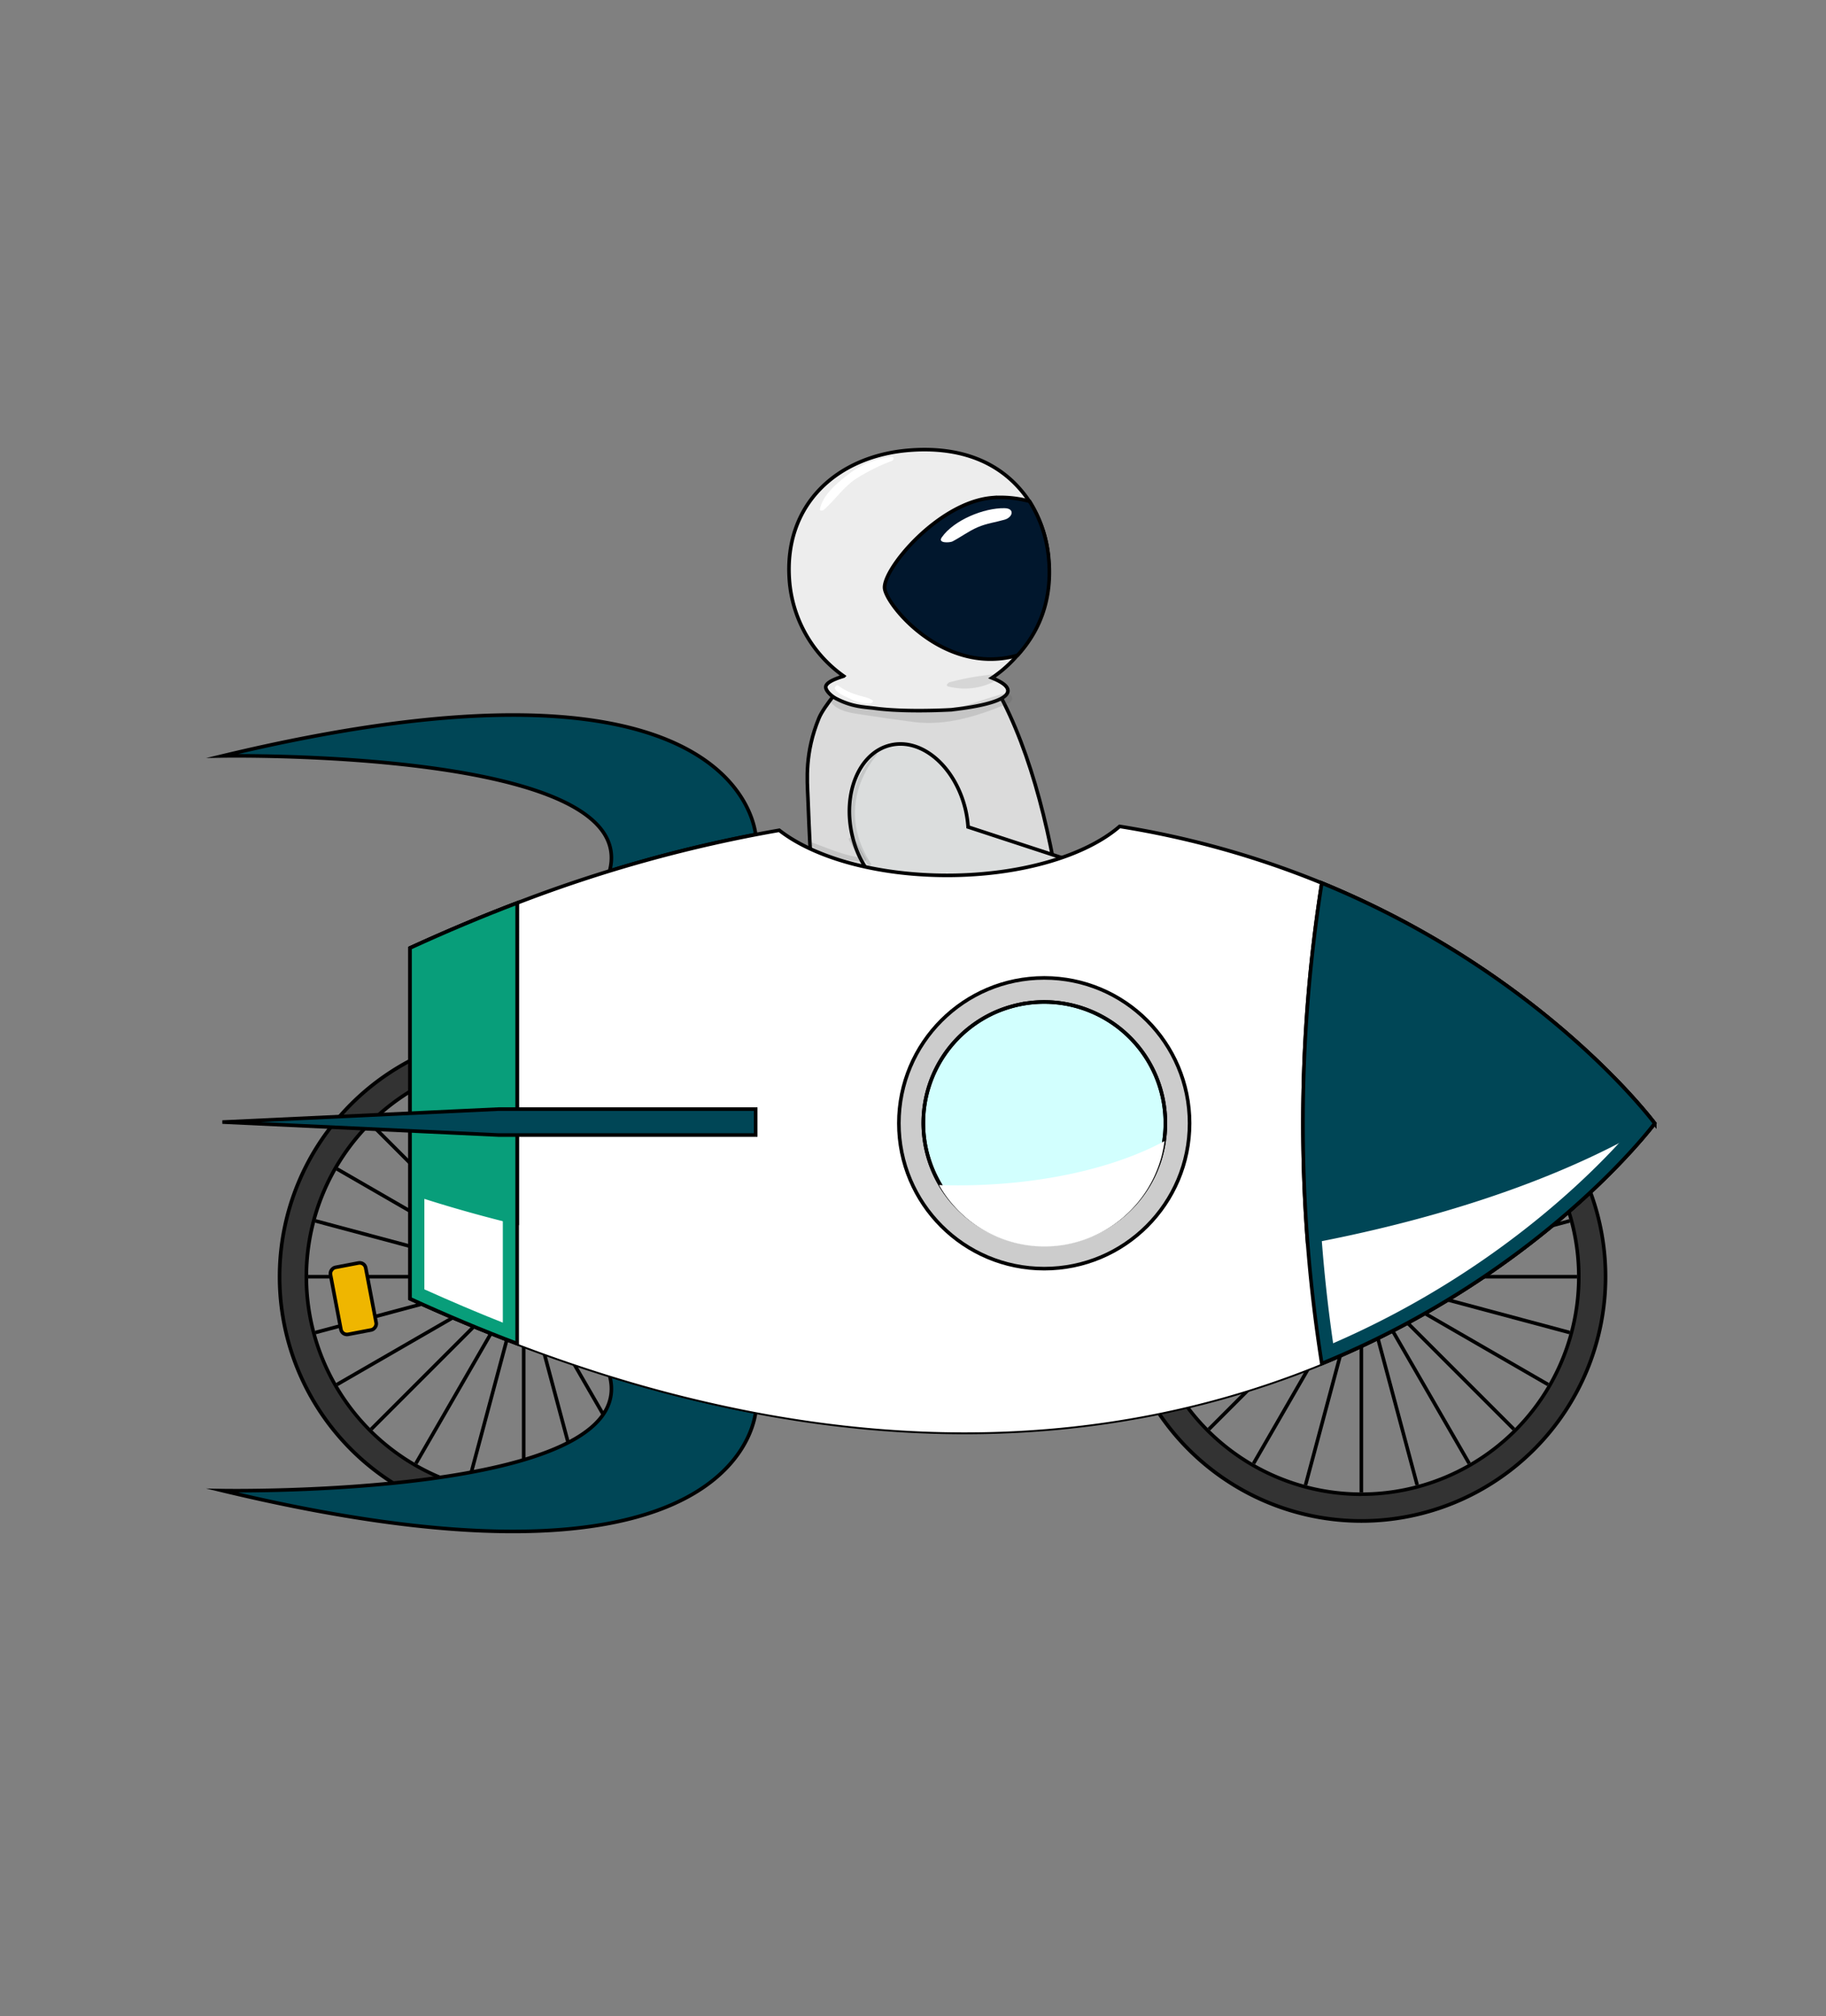 <svg xmlns="http://www.w3.org/2000/svg" viewBox="0 0 509 562"><rect x="0" y="0" width="509" height="562" fill="#808080" stroke="none"/><defs><style>.cls-1{isolation:isolate;}.cls-2{fill:#dbdbdb;}.cls-11,.cls-12,.cls-13,.cls-14,.cls-15,.cls-16,.cls-2,.cls-3,.cls-4,.cls-5,.cls-6{stroke:#000;stroke-miterlimit:10;}.cls-3{fill:#dbdddd;}.cls-4{fill:none;}.cls-5{fill:#ededed;}.cls-6{fill:#01172d;}.cls-13,.cls-17,.cls-7{fill:#fff;}.cls-8{opacity:0.14;}.cls-9{fill:#4c4c4c;}.cls-10{fill:#333;}.cls-11{fill:#efb600;}.cls-12,.cls-19{fill:#004656;}.cls-14{fill:#ccc;}.cls-15{fill:#d2fffe;}.cls-16,.cls-18{fill:#089e7a;}.cls-17{mix-blend-mode:soft-light;}.cls-20{opacity:0.15;}</style></defs><title>Artboard 6</title><g class="cls-1"><g id="Layer_7" data-name="Layer 7"><path class="cls-2" d="M236.77,188.59c-1.39,1.7-7.06,8.13-8.48,11.57-4,9.69-3.28,17.29-3.09,22,.39,9.64.8,22.1,2.32,31.23,1.62,9.75,3.31.8,4.62,6.55,3.94,17.28,46.09,32.1,65.93,15.81,5-4.13-1.15-14.63-1.55-17.74-3.08-23.9-8.86-48.19-18.5-65.53C278,192.45,240.66,187,236.77,188.59Z"/><path class="cls-3" d="M314.77,250.14l-4.57,13.92a4.63,4.63,0,0,1-5.84,2.95l-48.3-15.86-8.83-2.9a21.8,21.8,0,0,1-4.64-4.53,28.44,28.44,0,0,1-5-10.71c-2.83-11.9,1.92-23.24,10.62-25.31s18,5.9,20.89,17.81a30.7,30.7,0,0,1,.76,5l42,13.78A4.65,4.65,0,0,1,314.77,250.14Z"/><line class="cls-4" x1="256.06" y1="251.15" x2="247.23" y2="248.25"/><path class="cls-5" d="M242.59,243.72a21.8,21.8,0,0,0,4.64,4.53"/><path class="cls-5" d="M279.32,186.86c-.9.74-1.85,1.45-2.82,2.1,2.48,1,4.45,2.17,4.45,3.57,0,3.77-14.51,5.11-15.65,5.31,0,0-12.53.76-21.21-.38-3.17-.42-6.32-.34-10.91-2.68-1.66-.85-3-2.33-3-3.25,0-1.35,2.81-2.39,5-3.07a36,36,0,0,1-15.13-26.68c-1.62-21.28,13.43-34.7,33.38-36.28,13.94-1.11,26,3,33.48,14.2a34.22,34.22,0,0,1,5.39,16.35A36.22,36.22,0,0,1,279.32,186.86Z"/><path class="cls-6" d="M292.37,156.05c1,12.23-3.38,20.76-8.72,26.6-20.42,5.87-36.69-14-37.07-18.72-.42-5.38,15.07-24,30.1-25.2a30.61,30.61,0,0,1,10.3,1A36.15,36.15,0,0,1,292.37,156.05Z"/><path class="cls-7" d="M265.5,150.92c2.4-1.26,4.51-2.87,7-3.95s5-1.39,7.52-2.11c2.3-.65,2.95-3.16,0-3.21-5.74-.11-14.17,3.33-17.51,8.15-1.19,1.71,2.27,1.48,3,1.12Z"/><g class="cls-8"><path class="cls-9" d="M276.11,188.06a72.65,72.65,0,0,0-11.33,2.09c-.48.12-1.36.93-.46,1.19a18.28,18.28,0,0,0,12.25-1.1c1.39-.67,1.32-2.36-.46-2.18Z"/></g><path class="cls-7" d="M229.6,142.15c3.05-2.69,5.23-6,8.61-8.43a54.08,54.08,0,0,1,10.38-5.25c.75-.33.66-1.23-.24-1.13a23.55,23.55,0,0,0-12,5c-3,2.27-7.11,5.72-7.79,9.62-.1.57.85.36,1.07.16Z"/><path class="cls-7" d="M233,191.22l-.25.41a.35.35,0,0,0,0,.37c.82,1.35,2.8,2.09,4.19,2.73a11.59,11.59,0,0,0,5.4,1.41c.37,0,1.46-.59.79-1-1.38-.86-3.06-1-4.59-1.58a16.43,16.43,0,0,1-4.91-2.47.48.48,0,0,0-.63.13Z"/></g><g id="Layer_4" data-name="Layer 4"><path class="cls-10" d="M379.48,423.94a68.07,68.07,0,1,1,68.07-68.07A68.15,68.15,0,0,1,379.48,423.94Zm0-128.68a60.61,60.61,0,1,0,60.62,60.61A60.68,60.68,0,0,0,379.48,295.26Z"/><path d="M379.48,288.3a67.57,67.57,0,1,1-67.57,67.57,67.64,67.64,0,0,1,67.57-67.57m0,128.68a61.11,61.11,0,1,0-61.11-61.11A61.18,61.18,0,0,0,379.48,417m0-129.68a68.57,68.57,0,1,0,68.57,68.57,68.57,68.57,0,0,0-68.57-68.57Zm0,128.68a60.11,60.11,0,1,1,60.12-60.11A60.11,60.11,0,0,1,379.48,416Z"/><line class="cls-4" x1="379.48" y1="355.87" x2="379.48" y2="415.98"/><line class="cls-4" x1="379.48" y1="355.87" x2="363.92" y2="413.94"/><line class="cls-4" x1="379.48" y1="355.87" x2="349.43" y2="407.93"/><line class="cls-4" x1="379.48" y1="355.87" x2="336.98" y2="398.38"/><line class="cls-4" x1="379.48" y1="355.87" x2="327.42" y2="385.93"/><line class="cls-4" x1="379.48" y1="355.87" x2="321.42" y2="371.43"/><line class="cls-4" x1="379.48" y1="355.87" x2="319.37" y2="355.87"/><line class="cls-4" x1="379.48" y1="355.87" x2="321.42" y2="340.31"/><line class="cls-4" x1="379.48" y1="355.87" x2="327.42" y2="325.81"/><line class="cls-4" x1="379.48" y1="355.87" x2="336.98" y2="313.36"/><line class="cls-4" x1="379.48" y1="355.87" x2="349.43" y2="303.81"/><line class="cls-4" x1="379.48" y1="355.87" x2="363.92" y2="297.81"/><line class="cls-4" x1="379.48" y1="355.87" x2="379.48" y2="295.76"/><line class="cls-4" x1="379.48" y1="355.87" x2="395.04" y2="297.81"/><line class="cls-4" x1="379.48" y1="355.87" x2="409.54" y2="303.81"/><line class="cls-4" x1="379.48" y1="355.87" x2="421.99" y2="313.36"/><line class="cls-4" x1="379.48" y1="355.87" x2="431.54" y2="325.81"/><line class="cls-4" x1="379.48" y1="355.87" x2="437.55" y2="340.31"/><line class="cls-4" x1="379.48" y1="355.87" x2="439.6" y2="355.87"/><line class="cls-4" x1="379.48" y1="355.87" x2="437.55" y2="371.43"/><line class="cls-4" x1="379.48" y1="355.87" x2="431.54" y2="385.93"/><line class="cls-4" x1="379.48" y1="355.87" x2="421.99" y2="398.38"/><line class="cls-4" x1="379.48" y1="355.87" x2="409.54" y2="407.93"/><line class="cls-4" x1="379.48" y1="355.87" x2="395.04" y2="413.94"/><path class="cls-10" d="M146,423.94a68.07,68.07,0,1,1,68.07-68.07A68.14,68.14,0,0,1,146,423.94Zm0-128.68a60.61,60.61,0,1,0,60.62,60.61A60.68,60.68,0,0,0,146,295.26Z"/><path d="M146,288.3a67.57,67.57,0,1,1-67.56,67.57A67.64,67.64,0,0,1,146,288.3M146,417a61.11,61.11,0,1,0-61.11-61.11A61.18,61.18,0,0,0,146,417m0-129.68a68.57,68.57,0,1,0,68.57,68.57A68.57,68.57,0,0,0,146,287.3ZM146,416a60.11,60.11,0,1,1,60.12-60.11A60.11,60.11,0,0,1,146,416Z"/><line class="cls-4" x1="145.98" y1="355.87" x2="145.98" y2="415.98"/><line class="cls-4" x1="145.98" y1="355.87" x2="130.43" y2="413.94"/><line class="cls-4" x1="145.98" y1="355.87" x2="115.93" y2="407.93"/><line class="cls-4" x1="145.98" y1="355.87" x2="103.48" y2="398.38"/><line class="cls-4" x1="145.98" y1="355.87" x2="93.92" y2="385.93"/><line class="cls-4" x1="145.98" y1="355.87" x2="87.92" y2="371.43"/><line class="cls-4" x1="145.98" y1="355.87" x2="85.87" y2="355.87"/><line class="cls-4" x1="145.98" y1="355.87" x2="87.92" y2="340.31"/><line class="cls-4" x1="145.98" y1="355.87" x2="93.92" y2="325.81"/><line class="cls-4" x1="145.98" y1="355.87" x2="103.48" y2="313.36"/><line class="cls-4" x1="145.98" y1="355.87" x2="115.93" y2="303.81"/><line class="cls-4" x1="145.98" y1="355.87" x2="130.43" y2="297.81"/><line class="cls-4" x1="145.98" y1="355.87" x2="145.98" y2="295.76"/><line class="cls-4" x1="145.98" y1="355.87" x2="161.54" y2="297.81"/><line class="cls-4" x1="145.98" y1="355.87" x2="176.04" y2="303.81"/><line class="cls-4" x1="145.98" y1="355.87" x2="188.49" y2="313.36"/><line class="cls-4" x1="145.98" y1="355.87" x2="198.04" y2="325.81"/><line class="cls-4" x1="145.98" y1="355.87" x2="204.05" y2="340.31"/><line class="cls-4" x1="145.98" y1="355.87" x2="206.1" y2="355.87"/><line class="cls-4" x1="145.98" y1="355.87" x2="204.05" y2="371.43"/><line class="cls-4" x1="145.98" y1="355.87" x2="198.04" y2="385.93"/><line class="cls-4" x1="145.98" y1="355.87" x2="188.49" y2="398.38"/><line class="cls-4" x1="145.98" y1="355.87" x2="176.04" y2="407.93"/><line class="cls-4" x1="145.98" y1="355.87" x2="161.54" y2="413.94"/><rect class="cls-11" x="89" y="357" width="19" height="10" rx="1.71" ry="1.71" transform="translate(435.62 197.4) rotate(79.2)"/><path class="cls-12" d="M62,415.49s117.07,2.08,107.92-32.08a372.71,372.71,0,0,0,40.73,10.18C209.68,400.88,198.13,448.16,62,415.49Z"/><path class="cls-12" d="M62,210.71s117.07-2.08,107.92,32.09a372.83,372.83,0,0,1,40.73-10.19C209.68,225.32,198.13,178,62,210.71Z"/><path class="cls-13" d="M368.45,246.13a254,254,0,0,0-56.35-15.78C302.71,238.49,284.7,244,264,244c-19.76,0-37.09-5-46.78-12.57a388,388,0,0,0-73.06,20.26q-14.59,5.55-29.87,12.55V362q15.27,7,29.87,12.55,13.16,5,25.76,8.9a372.71,372.71,0,0,0,40.73,10.18c65.43,12.41,118,2.79,157.8-13.52,61.91-25.38,92.8-67,92.8-67S430.36,271.51,368.45,246.13Z"/><path class="cls-12" d="M368.45,380.07a429.77,429.77,0,0,1,0-133.94c61.91,25.38,92.8,67,92.8,67S430.36,354.69,368.45,380.07Z"/><circle class="cls-14" cx="291.08" cy="313.1" r="40.52"/><path class="cls-15" d="M324.85,313.1a33.75,33.75,0,0,1-.75,7.08c-.16.76-.35,1.52-.56,2.27s-.52,1.7-.84,2.52a32.75,32.75,0,0,1-1.37,3.16c-.37.74-.76,1.46-1.18,2.17a34.22,34.22,0,0,1-2.7,3.9A33.77,33.77,0,1,1,273.88,284c.71-.42,1.43-.82,2.18-1.19a31.54,31.54,0,0,1,3.15-1.37c.83-.31,1.67-.59,2.52-.83s1.51-.41,2.27-.57a33.77,33.77,0,0,1,40.85,33Z"/><path class="cls-4" d="M324.85,313.1a33.75,33.75,0,0,1-.75,7.08c-.16.76-.35,1.52-.56,2.27s-.52,1.7-.84,2.52a32.75,32.75,0,0,1-1.37,3.16c-.37.74-.76,1.46-1.18,2.17a34.22,34.22,0,0,1-2.7,3.9A33.77,33.77,0,1,1,273.88,284c.71-.42,1.43-.82,2.18-1.19a31.54,31.54,0,0,1,3.15-1.37c.83-.31,1.67-.59,2.52-.83s1.51-.41,2.27-.57a33.77,33.77,0,0,1,40.85,33Z"/><path class="cls-16" d="M144.16,374.51Q129.57,369,114.29,362V264.24q15.27-7,29.87-12.55Z"/><path class="cls-17" d="M461.25,313.1c-.48.64-31.37,41.78-92.79,67-39.79,16.31-92.37,25.93-157.8,13.52a372.71,372.71,0,0,1-40.73-10.18q-12.6-3.9-25.76-8.9Q129.57,369,114.3,362V332.87c41.15,13.69,93.12,22,149.6,22.4C345.4,355.89,417.47,339.31,461.25,313.1Z"/><path class="cls-18" d="M140.16,257.53V368.67c-7.23-2.86-14.56-6-21.87-9.28V266.81c7.29-3.31,14.62-6.41,21.87-9.28m4-5.84q-14.59,5.55-29.87,12.55V362q15.27,7,29.87,12.55V251.69Z"/><path class="cls-4" d="M144.16,374.51Q129.57,369,114.29,362V264.24q15.27-7,29.87-12.55Z"/><path class="cls-19" d="M371.61,251.81A246.79,246.79,0,0,1,435.23,292a192.83,192.83,0,0,1,20.9,21.13c-7.33,8.81-35.64,40.06-84.52,61.29a428.11,428.11,0,0,1,0-122.58m-3.16-5.68a429.77,429.77,0,0,0,0,133.94c61.91-25.38,92.8-67,92.8-67s-30.89-41.59-92.8-67Z"/><path class="cls-4" d="M368.45,380.07a429.77,429.77,0,0,1,0-133.94c61.91,25.38,92.8,67,92.8,67S430.36,354.69,368.45,380.07Z"/><polygon class="cls-12" points="62 312.76 138.97 309.15 210.65 309.15 210.65 316.38 138.97 316.38 62 312.76"/><path class="cls-17" d="M324.61,318.06a26.3,26.3,0,0,1-.46,2.68c-.15.77-.34,1.53-.55,2.27s-.53,1.7-.84,2.53c-.41,1.07-.86,2.13-1.37,3.15-.37.75-.77,1.47-1.19,2.18a32.62,32.62,0,0,1-2.7,3.9,33.76,33.76,0,0,1-55.74-4.45q2.53.09,5.13.09C289.94,330.41,310.6,325.63,324.61,318.06Z"/></g><g id="Layer_6" data-name="Layer 6"><g class="cls-20"><path class="cls-9" d="M231.79,196c2.16,2.32,5.29,2.71,8.33,3.17,4.84.75,9.71,1.45,14.57,2.08,9.05,1.17,17.84-1.67,26.18-5.09,2.42-1,1.07-3.35-1.23-2.75-8.3,2.18-15.31,5.87-24.14,5-7.53-.71-14.92-1.47-22.23-3.38-.37-.1-2.14.24-1.48.94Z"/></g><g class="cls-20"><path class="cls-9" d="M225.73,235.38c3.77,3.31,9.85,4.41,14.7,4.84.4,0,1.36-.24,1-.81-1.12-1.95-2.2-3.93-3.4-5.84-.33-.52-1.7-.09-1.36.55,1,2,2.2,3.92,3.31,5.88l1-.81c-5.34-.52-9.67-2.6-14.63-4.35-.28-.09-1.08.18-.68.54Z"/></g><g class="cls-20"><path class="cls-9" d="M244,210.16c-8.25,8.29-8.87,21.56-2.06,30.92.23.32,1.13,0,.87-.35-6.63-10-5.78-21.14,1.65-30.4.23-.28-.3-.34-.46-.17Z"/></g></g></g></svg>